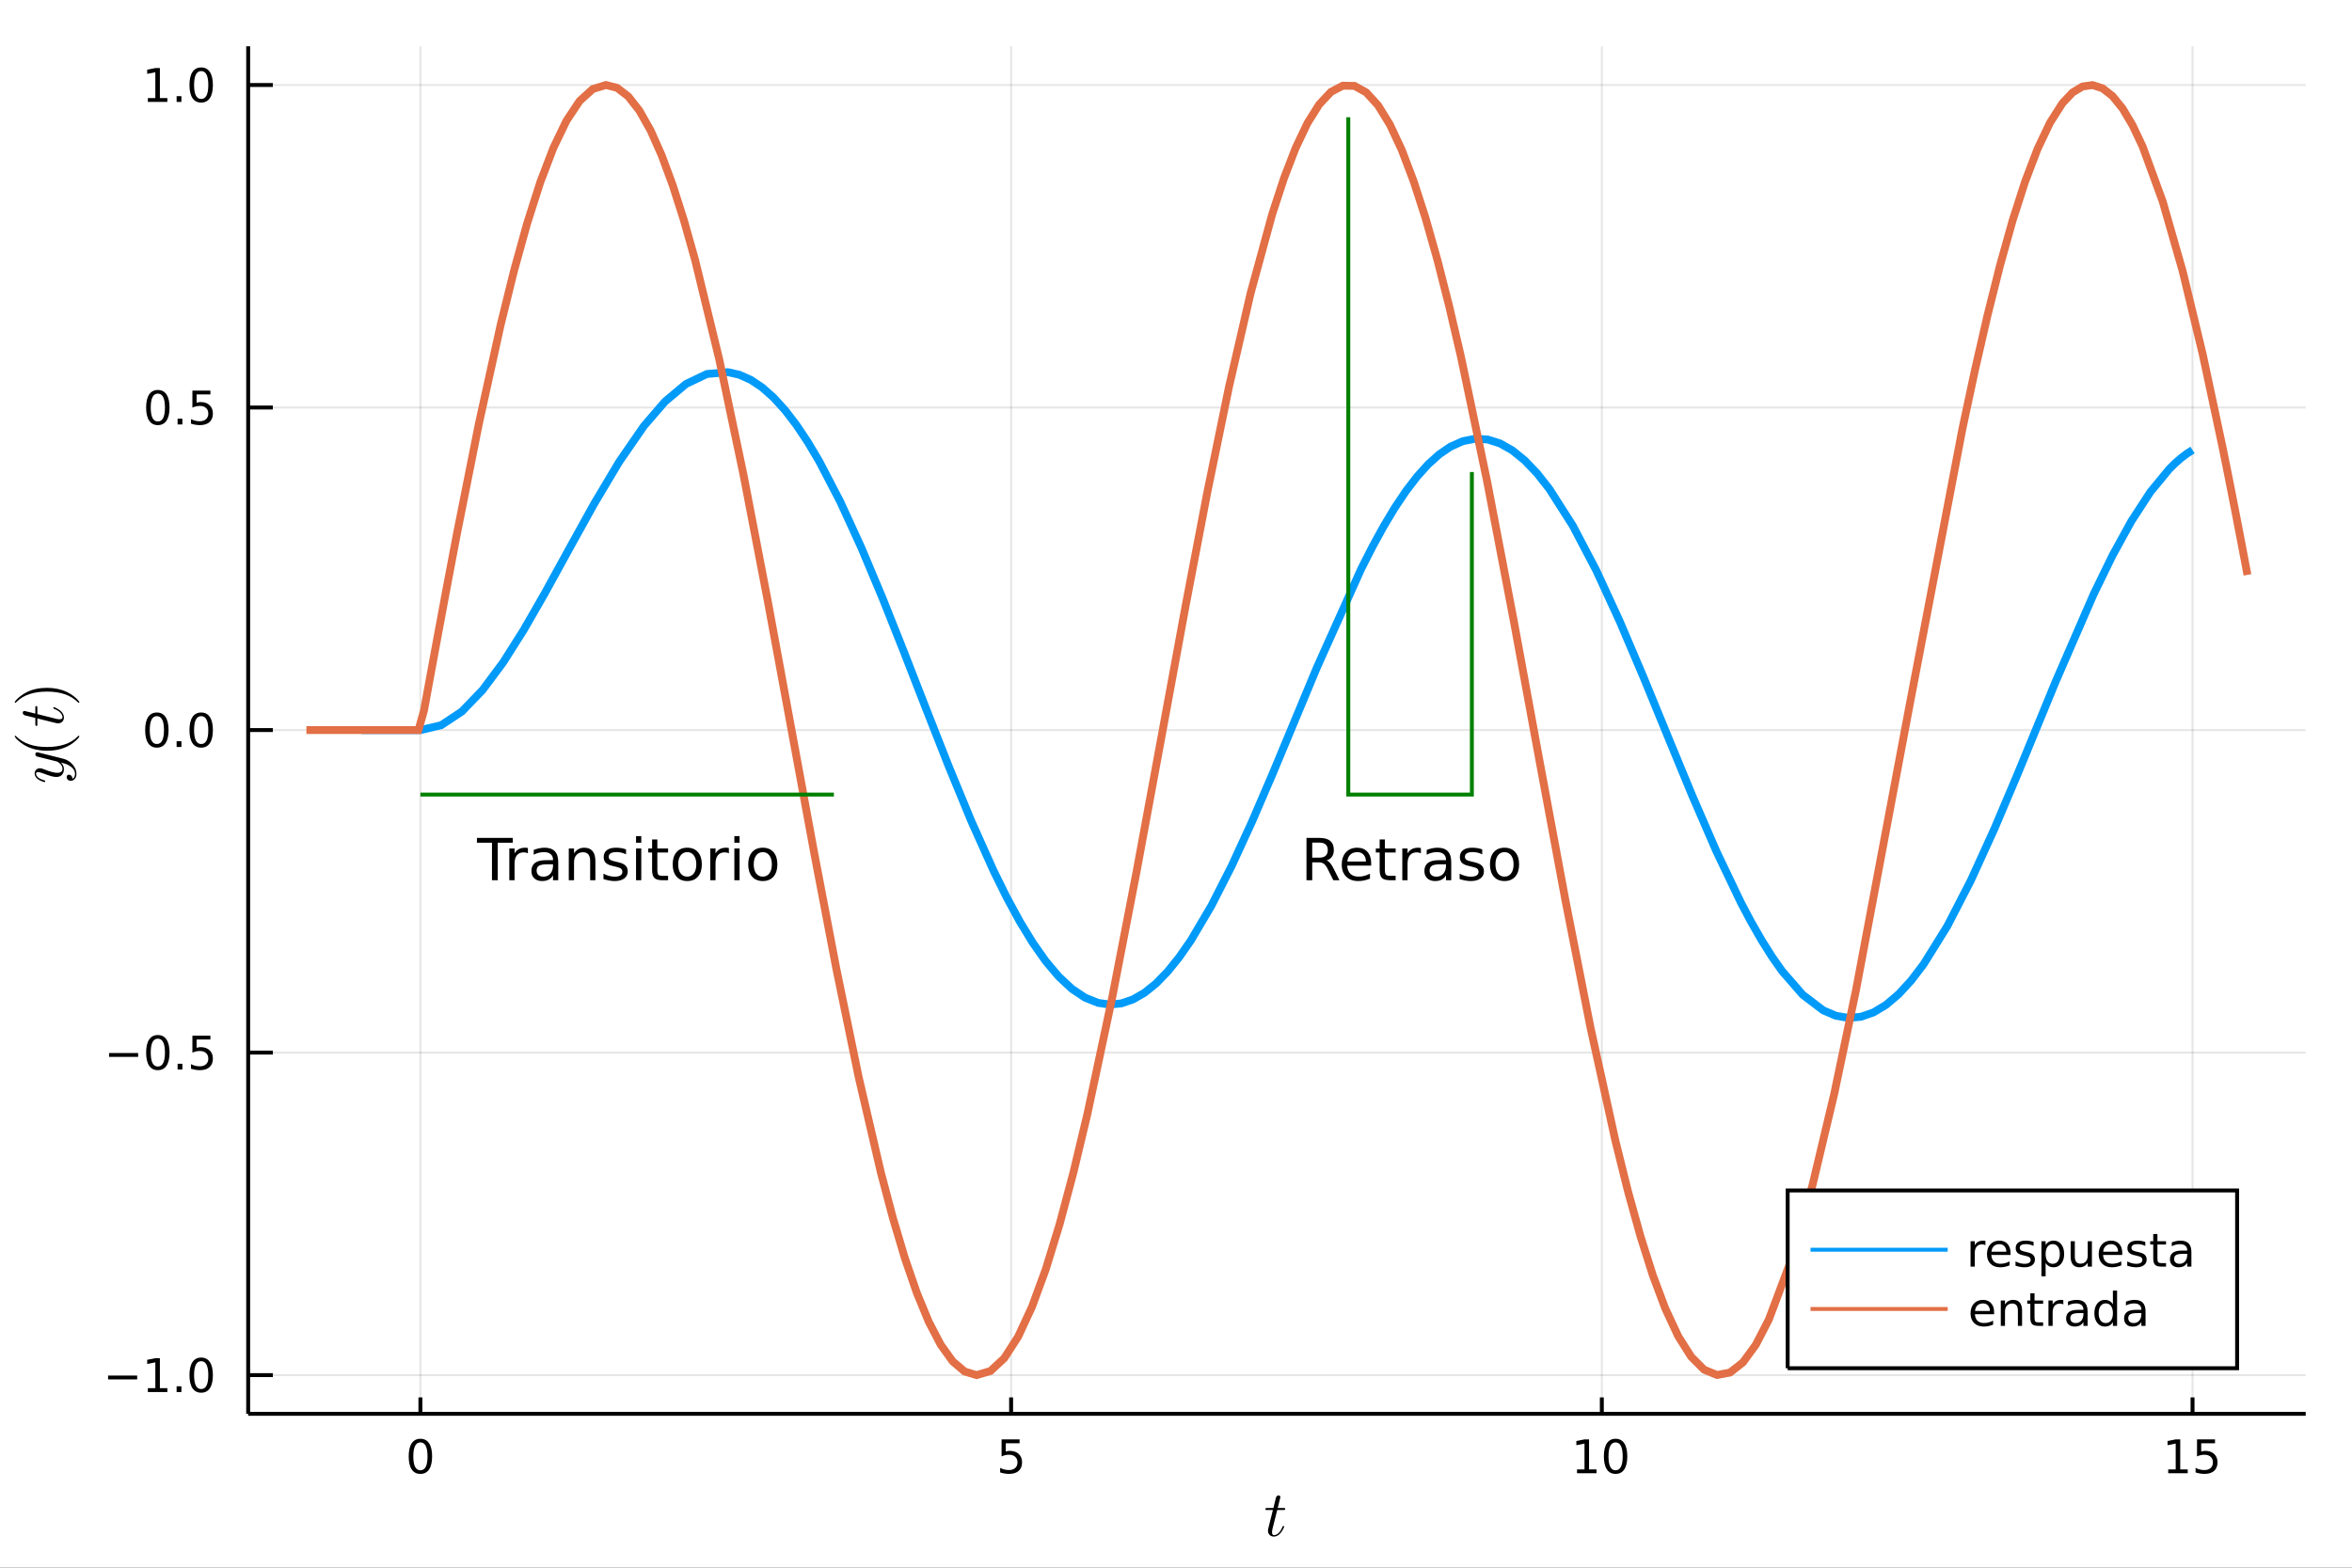 <?xml version="1.0" encoding="utf-8"?>
<svg xmlns="http://www.w3.org/2000/svg" xmlns:xlink="http://www.w3.org/1999/xlink" width="600" height="400" viewBox="0 0 2400 1600">
<rect x="0" y="0" width="2400" height="1600" fill="#333333" stroke="none"/>
<defs>
  <clipPath id="clip450">
    <rect x="0" y="0" width="2400" height="1600"/>
  </clipPath>
</defs>
<path clip-path="url(#clip450)" d="
M0 1600 L2400 1600 L2400 0 L0 0  Z
  " fill="#ffffff" fill-rule="evenodd" fill-opacity="1"/>
<defs>
  <clipPath id="clip451">
    <rect x="480" y="0" width="1681" height="1600"/>
  </clipPath>
</defs>
<path clip-path="url(#clip450)" d="
M253.236 1442.95 L2352.76 1442.95 L2352.76 47.244 L253.236 47.244  Z
  " fill="#ffffff" fill-rule="evenodd" fill-opacity="1"/>
<defs>
  <clipPath id="clip452">
    <rect x="253" y="47" width="2101" height="1397"/>
  </clipPath>
</defs>
<polyline clip-path="url(#clip452)" style="stroke:#000000; stroke-width:2; stroke-opacity:0.1; fill:none" points="
  428.99,1442.95 428.99,47.244 
  "/>
<polyline clip-path="url(#clip452)" style="stroke:#000000; stroke-width:2; stroke-opacity:0.1; fill:none" points="
  1031.75,1442.95 1031.75,47.244 
  "/>
<polyline clip-path="url(#clip452)" style="stroke:#000000; stroke-width:2; stroke-opacity:0.1; fill:none" points="
  1634.52,1442.95 1634.52,47.244 
  "/>
<polyline clip-path="url(#clip452)" style="stroke:#000000; stroke-width:2; stroke-opacity:0.1; fill:none" points="
  2237.28,1442.95 2237.28,47.244 
  "/>
<polyline clip-path="url(#clip450)" style="stroke:#000000; stroke-width:4; stroke-opacity:1; fill:none" points="
  253.236,1442.95 2352.76,1442.95 
  "/>
<polyline clip-path="url(#clip450)" style="stroke:#000000; stroke-width:4; stroke-opacity:1; fill:none" points="
  428.99,1442.95 428.99,1426.2 
  "/>
<polyline clip-path="url(#clip450)" style="stroke:#000000; stroke-width:4; stroke-opacity:1; fill:none" points="
  1031.75,1442.95 1031.75,1426.2 
  "/>
<polyline clip-path="url(#clip450)" style="stroke:#000000; stroke-width:4; stroke-opacity:1; fill:none" points="
  1634.52,1442.95 1634.52,1426.2 
  "/>
<polyline clip-path="url(#clip450)" style="stroke:#000000; stroke-width:4; stroke-opacity:1; fill:none" points="
  2237.28,1442.95 2237.28,1426.2 
  "/>
<path clip-path="url(#clip450)" d="M 0 0 M428.99 1472.14 Q425.379 1472.14 423.55 1475.71 Q421.744 1479.25 421.744 1486.38 Q421.744 1493.48 423.55 1497.05 Q425.379 1500.59 428.99 1500.59 Q432.624 1500.59 434.43 1497.05 Q436.258 1493.48 436.258 1486.38 Q436.258 1479.25 434.43 1475.71 Q432.624 1472.14 428.99 1472.14 M428.99 1468.44 Q434.8 1468.44 437.855 1473.04 Q440.934 1477.63 440.934 1486.38 Q440.934 1495.1 437.855 1499.71 Q434.8 1504.29 428.99 1504.29 Q423.18 1504.29 420.101 1499.71 Q417.045 1495.1 417.045 1486.38 Q417.045 1477.63 420.101 1473.04 Q423.18 1468.44 428.99 1468.44 Z" fill="#000000" fill-rule="evenodd" fill-opacity="1" /><path clip-path="url(#clip450)" d="M 0 0 M1022.03 1469.06 L1040.39 1469.06 L1040.39 1473 L1026.31 1473 L1026.31 1481.47 Q1027.33 1481.12 1028.35 1480.96 Q1029.37 1480.77 1030.39 1480.77 Q1036.17 1480.77 1039.55 1483.95 Q1042.93 1487.12 1042.93 1492.53 Q1042.93 1498.11 1039.46 1501.21 Q1035.99 1504.29 1029.67 1504.29 Q1027.49 1504.29 1025.22 1503.92 Q1022.98 1503.55 1020.57 1502.81 L1020.57 1498.11 Q1022.66 1499.25 1024.88 1499.8 Q1027.1 1500.36 1029.58 1500.36 Q1033.58 1500.36 1035.92 1498.25 Q1038.26 1496.15 1038.26 1492.53 Q1038.26 1488.92 1035.92 1486.82 Q1033.58 1484.71 1029.58 1484.71 Q1027.7 1484.71 1025.83 1485.13 Q1023.97 1485.54 1022.03 1486.42 L1022.03 1469.06 Z" fill="#000000" fill-rule="evenodd" fill-opacity="1" /><path clip-path="url(#clip450)" d="M 0 0 M1609.2 1499.69 L1616.84 1499.69 L1616.84 1473.32 L1608.53 1474.99 L1608.53 1470.73 L1616.8 1469.06 L1621.47 1469.06 L1621.47 1499.69 L1629.11 1499.69 L1629.11 1503.62 L1609.2 1503.62 L1609.2 1499.69 Z" fill="#000000" fill-rule="evenodd" fill-opacity="1" /><path clip-path="url(#clip450)" d="M 0 0 M1648.55 1472.14 Q1644.94 1472.14 1643.12 1475.71 Q1641.31 1479.25 1641.31 1486.38 Q1641.31 1493.48 1643.12 1497.05 Q1644.94 1500.59 1648.55 1500.59 Q1652.19 1500.59 1653.99 1497.05 Q1655.82 1493.48 1655.82 1486.38 Q1655.82 1479.25 1653.99 1475.71 Q1652.19 1472.14 1648.55 1472.14 M1648.55 1468.44 Q1654.37 1468.44 1657.42 1473.04 Q1660.5 1477.63 1660.5 1486.38 Q1660.5 1495.1 1657.42 1499.71 Q1654.37 1504.29 1648.55 1504.29 Q1642.74 1504.29 1639.67 1499.71 Q1636.61 1495.1 1636.61 1486.38 Q1636.61 1477.63 1639.67 1473.04 Q1642.74 1468.44 1648.55 1468.44 Z" fill="#000000" fill-rule="evenodd" fill-opacity="1" /><path clip-path="url(#clip450)" d="M 0 0 M2212.46 1499.69 L2220.1 1499.69 L2220.1 1473.32 L2211.79 1474.99 L2211.79 1470.73 L2220.06 1469.06 L2224.73 1469.06 L2224.73 1499.69 L2232.37 1499.69 L2232.37 1503.62 L2212.46 1503.62 L2212.46 1499.69 Z" fill="#000000" fill-rule="evenodd" fill-opacity="1" /><path clip-path="url(#clip450)" d="M 0 0 M2241.86 1469.06 L2260.22 1469.06 L2260.22 1473 L2246.14 1473 L2246.14 1481.47 Q2247.16 1481.12 2248.18 1480.96 Q2249.2 1480.77 2250.22 1480.77 Q2256.01 1480.77 2259.38 1483.95 Q2262.76 1487.12 2262.76 1492.53 Q2262.76 1498.11 2259.29 1501.21 Q2255.82 1504.29 2249.5 1504.29 Q2247.32 1504.29 2245.06 1503.92 Q2242.81 1503.55 2240.4 1502.81 L2240.4 1498.11 Q2242.49 1499.25 2244.71 1499.8 Q2246.93 1500.36 2249.41 1500.36 Q2253.41 1500.36 2255.75 1498.25 Q2258.09 1496.15 2258.09 1492.53 Q2258.09 1488.92 2255.75 1486.82 Q2253.41 1484.71 2249.41 1484.71 Q2247.53 1484.71 2245.66 1485.13 Q2243.81 1485.54 2241.86 1486.42 L2241.86 1469.06 Z" fill="#000000" fill-rule="evenodd" fill-opacity="1" /><path clip-path="url(#clip450)" d="M 0 0 M1311.47 1539.82 Q1311.47 1540.72 1311.05 1540.95 Q1310.63 1541.14 1309.47 1541.14 L1303.29 1541.14 L1298.39 1560.59 Q1298 1562.3 1298 1563.75 Q1298 1565.36 1298.49 1566.07 Q1299 1566.78 1300.07 1566.78 Q1302.16 1566.78 1304.41 1564.88 Q1306.7 1562.98 1308.63 1558.34 Q1308.89 1557.73 1309.02 1557.6 Q1309.18 1557.44 1309.6 1557.44 Q1310.4 1557.44 1310.4 1558.08 Q1310.4 1558.31 1309.95 1559.34 Q1309.53 1560.37 1308.6 1561.88 Q1307.7 1563.4 1306.51 1564.81 Q1305.35 1566.23 1303.58 1567.26 Q1301.81 1568.26 1299.91 1568.26 Q1297.23 1568.26 1295.53 1566.55 Q1293.85 1564.84 1293.85 1562.17 Q1293.85 1561.3 1294.53 1558.53 Q1295.2 1555.73 1298.87 1541.14 L1293.05 1541.14 Q1292.24 1541.14 1291.92 1541.11 Q1291.63 1541.08 1291.4 1540.92 Q1291.21 1540.72 1291.21 1540.34 Q1291.21 1539.72 1291.47 1539.47 Q1291.72 1539.18 1292.05 1539.14 Q1292.4 1539.08 1293.21 1539.08 L1299.39 1539.08 L1301.97 1528.61 Q1302.22 1527.58 1302.87 1527 Q1303.54 1526.39 1303.93 1526.33 Q1304.32 1526.23 1304.61 1526.23 Q1305.48 1526.23 1305.99 1526.71 Q1306.51 1527.16 1306.51 1528 Q1306.51 1528.45 1303.8 1539.08 L1309.6 1539.08 Q1310.34 1539.08 1310.63 1539.11 Q1310.95 1539.14 1311.21 1539.31 Q1311.47 1539.47 1311.47 1539.82 Z" fill="#000000" fill-rule="evenodd" fill-opacity="1" /><polyline clip-path="url(#clip452)" style="stroke:#000000; stroke-width:2; stroke-opacity:0.1; fill:none" points="
  253.236,1403.46 2352.76,1403.46 
  "/>
<polyline clip-path="url(#clip452)" style="stroke:#000000; stroke-width:2; stroke-opacity:0.1; fill:none" points="
  253.236,1074.28 2352.76,1074.28 
  "/>
<polyline clip-path="url(#clip452)" style="stroke:#000000; stroke-width:2; stroke-opacity:0.1; fill:none" points="
  253.236,745.101 2352.76,745.101 
  "/>
<polyline clip-path="url(#clip452)" style="stroke:#000000; stroke-width:2; stroke-opacity:0.1; fill:none" points="
  253.236,415.923 2352.76,415.923 
  "/>
<polyline clip-path="url(#clip452)" style="stroke:#000000; stroke-width:2; stroke-opacity:0.1; fill:none" points="
  253.236,86.745 2352.76,86.745 
  "/>
<polyline clip-path="url(#clip450)" style="stroke:#000000; stroke-width:4; stroke-opacity:1; fill:none" points="
  253.236,1442.95 253.236,47.244 
  "/>
<polyline clip-path="url(#clip450)" style="stroke:#000000; stroke-width:4; stroke-opacity:1; fill:none" points="
  253.236,1403.46 278.43,1403.46 
  "/>
<polyline clip-path="url(#clip450)" style="stroke:#000000; stroke-width:4; stroke-opacity:1; fill:none" points="
  253.236,1074.28 278.43,1074.28 
  "/>
<polyline clip-path="url(#clip450)" style="stroke:#000000; stroke-width:4; stroke-opacity:1; fill:none" points="
  253.236,745.101 278.43,745.101 
  "/>
<polyline clip-path="url(#clip450)" style="stroke:#000000; stroke-width:4; stroke-opacity:1; fill:none" points="
  253.236,415.923 278.43,415.923 
  "/>
<polyline clip-path="url(#clip450)" style="stroke:#000000; stroke-width:4; stroke-opacity:1; fill:none" points="
  253.236,86.745 278.43,86.745 
  "/>
<path clip-path="url(#clip450)" d="M 0 0 M110.292 1403.91 L139.968 1403.91 L139.968 1407.84 L110.292 1407.84 L110.292 1403.91 Z" fill="#000000" fill-rule="evenodd" fill-opacity="1" /><path clip-path="url(#clip450)" d="M 0 0 M150.871 1416.8 L158.51 1416.8 L158.51 1390.44 L150.199 1392.1 L150.199 1387.84 L158.463 1386.18 L163.139 1386.18 L163.139 1416.8 L170.778 1416.8 L170.778 1420.74 L150.871 1420.74 L150.871 1416.8 Z" fill="#000000" fill-rule="evenodd" fill-opacity="1" /><path clip-path="url(#clip450)" d="M 0 0 M180.222 1414.86 L185.107 1414.86 L185.107 1420.74 L180.222 1420.74 L180.222 1414.86 Z" fill="#000000" fill-rule="evenodd" fill-opacity="1" /><path clip-path="url(#clip450)" d="M 0 0 M205.292 1389.25 Q201.681 1389.25 199.852 1392.82 Q198.046 1396.36 198.046 1403.49 Q198.046 1410.6 199.852 1414.16 Q201.681 1417.7 205.292 1417.7 Q208.926 1417.7 210.732 1414.16 Q212.56 1410.6 212.56 1403.49 Q212.56 1396.36 210.732 1392.82 Q208.926 1389.25 205.292 1389.25 M205.292 1385.55 Q211.102 1385.55 214.157 1390.16 Q217.236 1394.74 217.236 1403.49 Q217.236 1412.22 214.157 1416.82 Q211.102 1421.41 205.292 1421.41 Q199.482 1421.41 196.403 1416.82 Q193.347 1412.22 193.347 1403.49 Q193.347 1394.74 196.403 1390.16 Q199.482 1385.55 205.292 1385.55 Z" fill="#000000" fill-rule="evenodd" fill-opacity="1" /><path clip-path="url(#clip450)" d="M 0 0 M111.288 1074.73 L140.963 1074.73 L140.963 1078.66 L111.288 1078.66 L111.288 1074.73 Z" fill="#000000" fill-rule="evenodd" fill-opacity="1" /><path clip-path="url(#clip450)" d="M 0 0 M161.056 1060.08 Q157.445 1060.08 155.616 1063.64 Q153.811 1067.18 153.811 1074.31 Q153.811 1081.42 155.616 1084.98 Q157.445 1088.53 161.056 1088.53 Q164.69 1088.53 166.496 1084.98 Q168.324 1081.42 168.324 1074.31 Q168.324 1067.18 166.496 1063.64 Q164.69 1060.08 161.056 1060.08 M161.056 1056.37 Q166.866 1056.37 169.922 1060.98 Q173 1065.56 173 1074.31 Q173 1083.04 169.922 1087.65 Q166.866 1092.23 161.056 1092.23 Q155.246 1092.23 152.167 1087.65 Q149.111 1083.04 149.111 1074.31 Q149.111 1065.56 152.167 1060.98 Q155.246 1056.37 161.056 1056.37 Z" fill="#000000" fill-rule="evenodd" fill-opacity="1" /><path clip-path="url(#clip450)" d="M 0 0 M181.218 1085.68 L186.102 1085.68 L186.102 1091.56 L181.218 1091.56 L181.218 1085.68 Z" fill="#000000" fill-rule="evenodd" fill-opacity="1" /><path clip-path="url(#clip450)" d="M 0 0 M196.333 1057 L214.69 1057 L214.69 1060.93 L200.616 1060.93 L200.616 1069.41 Q201.634 1069.06 202.653 1068.9 Q203.671 1068.71 204.69 1068.71 Q210.477 1068.71 213.857 1071.88 Q217.236 1075.05 217.236 1080.47 Q217.236 1086.05 213.764 1089.15 Q210.292 1092.23 203.972 1092.23 Q201.796 1092.23 199.528 1091.86 Q197.283 1091.49 194.875 1090.75 L194.875 1086.05 Q196.958 1087.18 199.181 1087.74 Q201.403 1088.29 203.88 1088.29 Q207.884 1088.29 210.222 1086.19 Q212.56 1084.08 212.56 1080.47 Q212.56 1076.86 210.222 1074.75 Q207.884 1072.65 203.88 1072.65 Q202.005 1072.65 200.13 1073.06 Q198.278 1073.48 196.333 1074.36 L196.333 1057 Z" fill="#000000" fill-rule="evenodd" fill-opacity="1" /><path clip-path="url(#clip450)" d="M 0 0 M160.06 730.899 Q156.449 730.899 154.621 734.464 Q152.815 738.006 152.815 745.135 Q152.815 752.242 154.621 755.807 Q156.449 759.348 160.06 759.348 Q163.695 759.348 165.5 755.807 Q167.329 752.242 167.329 745.135 Q167.329 738.006 165.5 734.464 Q163.695 730.899 160.06 730.899 M160.06 727.196 Q165.871 727.196 168.926 731.802 Q172.005 736.385 172.005 745.135 Q172.005 753.862 168.926 758.469 Q165.871 763.052 160.06 763.052 Q154.25 763.052 151.172 758.469 Q148.116 753.862 148.116 745.135 Q148.116 736.385 151.172 731.802 Q154.25 727.196 160.06 727.196 Z" fill="#000000" fill-rule="evenodd" fill-opacity="1" /><path clip-path="url(#clip450)" d="M 0 0 M180.222 756.501 L185.107 756.501 L185.107 762.381 L180.222 762.381 L180.222 756.501 Z" fill="#000000" fill-rule="evenodd" fill-opacity="1" /><path clip-path="url(#clip450)" d="M 0 0 M205.292 730.899 Q201.681 730.899 199.852 734.464 Q198.046 738.006 198.046 745.135 Q198.046 752.242 199.852 755.807 Q201.681 759.348 205.292 759.348 Q208.926 759.348 210.732 755.807 Q212.56 752.242 212.56 745.135 Q212.56 738.006 210.732 734.464 Q208.926 730.899 205.292 730.899 M205.292 727.196 Q211.102 727.196 214.157 731.802 Q217.236 736.385 217.236 745.135 Q217.236 753.862 214.157 758.469 Q211.102 763.052 205.292 763.052 Q199.482 763.052 196.403 758.469 Q193.347 753.862 193.347 745.135 Q193.347 736.385 196.403 731.802 Q199.482 727.196 205.292 727.196 Z" fill="#000000" fill-rule="evenodd" fill-opacity="1" /><path clip-path="url(#clip450)" d="M 0 0 M161.056 401.722 Q157.445 401.722 155.616 405.286 Q153.811 408.828 153.811 415.958 Q153.811 423.064 155.616 426.629 Q157.445 430.171 161.056 430.171 Q164.69 430.171 166.496 426.629 Q168.324 423.064 168.324 415.958 Q168.324 408.828 166.496 405.286 Q164.69 401.722 161.056 401.722 M161.056 398.018 Q166.866 398.018 169.922 402.624 Q173 407.208 173 415.958 Q173 424.684 169.922 429.291 Q166.866 433.874 161.056 433.874 Q155.246 433.874 152.167 429.291 Q149.111 424.684 149.111 415.958 Q149.111 407.208 152.167 402.624 Q155.246 398.018 161.056 398.018 Z" fill="#000000" fill-rule="evenodd" fill-opacity="1" /><path clip-path="url(#clip450)" d="M 0 0 M181.218 427.323 L186.102 427.323 L186.102 433.203 L181.218 433.203 L181.218 427.323 Z" fill="#000000" fill-rule="evenodd" fill-opacity="1" /><path clip-path="url(#clip450)" d="M 0 0 M196.333 398.643 L214.69 398.643 L214.69 402.578 L200.616 402.578 L200.616 411.05 Q201.634 410.703 202.653 410.541 Q203.671 410.356 204.69 410.356 Q210.477 410.356 213.857 413.527 Q217.236 416.698 217.236 422.115 Q217.236 427.694 213.764 430.796 Q210.292 433.874 203.972 433.874 Q201.796 433.874 199.528 433.504 Q197.283 433.133 194.875 432.393 L194.875 427.694 Q196.958 428.828 199.181 429.384 Q201.403 429.939 203.88 429.939 Q207.884 429.939 210.222 427.833 Q212.56 425.726 212.56 422.115 Q212.56 418.504 210.222 416.397 Q207.884 414.291 203.88 414.291 Q202.005 414.291 200.13 414.708 Q198.278 415.124 196.333 416.004 L196.333 398.643 Z" fill="#000000" fill-rule="evenodd" fill-opacity="1" /><path clip-path="url(#clip450)" d="M 0 0 M150.871 100.09 L158.51 100.09 L158.51 73.724 L150.199 75.391 L150.199 71.132 L158.463 69.465 L163.139 69.465 L163.139 100.09 L170.778 100.09 L170.778 104.025 L150.871 104.025 L150.871 100.09 Z" fill="#000000" fill-rule="evenodd" fill-opacity="1" /><path clip-path="url(#clip450)" d="M 0 0 M180.222 98.146 L185.107 98.146 L185.107 104.025 L180.222 104.025 L180.222 98.146 Z" fill="#000000" fill-rule="evenodd" fill-opacity="1" /><path clip-path="url(#clip450)" d="M 0 0 M205.292 72.544 Q201.681 72.544 199.852 76.109 Q198.046 79.65 198.046 86.78 Q198.046 93.886 199.852 97.451 Q201.681 100.993 205.292 100.993 Q208.926 100.993 210.732 97.451 Q212.56 93.886 212.56 86.78 Q212.56 79.65 210.732 76.109 Q208.926 72.544 205.292 72.544 M205.292 68.84 Q211.102 68.84 214.157 73.447 Q217.236 78.03 217.236 86.78 Q217.236 95.507 214.157 100.113 Q211.102 104.696 205.292 104.696 Q199.482 104.696 196.403 100.113 Q193.347 95.507 193.347 86.78 Q193.347 78.03 196.403 73.447 Q199.482 68.84 205.292 68.84 Z" fill="#000000" fill-rule="evenodd" fill-opacity="1" /><path clip-path="url(#clip450)" d="M 0 0 M37.863 767.773 Q38.314 767.773 39.376 768.063 L64.561 774.376 Q70.165 775.76 74.094 780.269 Q78.023 784.746 78.023 789.834 Q78.023 792.894 76.381 794.859 Q74.771 796.823 72.291 796.823 Q70.101 796.823 69.038 795.664 Q68.007 794.504 68.007 793.119 Q68.007 792.669 68.136 792.185 Q68.265 791.702 68.812 791.187 Q69.36 790.672 70.294 790.672 Q71.808 790.672 72.999 791.992 Q73.547 792.636 73.676 793.248 Q73.804 793.828 73.804 794.826 Q74.706 794.44 75.318 793.731 Q75.93 793.023 76.156 792.218 Q76.413 791.413 76.478 790.897 Q76.574 790.35 76.574 789.834 Q76.574 785.712 72.42 782.556 Q71.163 781.622 69.907 780.946 Q68.684 780.237 67.17 779.722 Q65.689 779.207 64.883 778.981 Q64.078 778.723 62.242 778.273 Q65.238 781.268 65.238 784.939 Q65.238 786.485 64.819 787.87 Q64.4 789.223 63.531 790.414 Q62.629 791.606 61.051 792.314 Q59.473 792.991 57.379 792.991 Q55.157 792.991 52.13 792.121 Q49.102 791.251 43.531 789.158 Q40.407 788.031 38.893 788.031 Q38.153 788.031 37.702 788.192 Q37.219 788.353 37.057 788.675 Q36.864 788.997 36.832 789.19 Q36.8 789.351 36.8 789.673 Q36.8 791.574 38.732 793.345 Q40.665 795.116 44.98 796.34 Q45.785 796.598 45.979 796.759 Q46.172 796.92 46.172 797.403 Q46.14 798.208 45.495 798.208 Q45.238 798.208 44.239 797.918 Q43.209 797.628 41.695 796.952 Q40.149 796.243 38.764 795.277 Q37.347 794.311 36.349 792.797 Q35.351 791.251 35.351 789.48 Q35.351 787.065 36.929 785.583 Q38.475 784.07 40.761 784.07 Q41.695 784.07 42.532 784.327 Q43.338 784.553 45.495 785.39 Q54.191 788.772 58.442 788.772 Q59.473 788.772 60.342 788.611 Q61.18 788.417 62.017 787.999 Q62.822 787.58 63.305 786.743 Q63.756 785.873 63.756 784.681 Q63.756 783.168 63.048 781.751 Q62.307 780.302 61.309 779.4 Q60.31 778.466 59.473 777.918 Q58.603 777.339 58.152 777.21 L46.301 774.247 L41.019 772.926 Q38.153 772.314 37.444 772.025 Q36.768 771.638 36.413 770.962 Q36.059 770.285 36.059 769.706 Q36.059 768.901 36.542 768.353 Q37.025 767.773 37.863 767.773 Z" fill="#000000" fill-rule="evenodd" fill-opacity="1" /><path clip-path="url(#clip450)" d="M 0 0 M48.008 766.214 Q36.864 766.214 27.879 762.059 Q24.111 760.288 20.955 757.808 Q17.798 755.328 16.414 753.686 Q15.029 752.043 15.029 751.592 Q15.029 750.948 15.673 750.916 Q15.995 750.916 16.8 751.786 Q27.621 762.413 48.008 762.381 Q68.458 762.381 78.861 752.043 Q79.988 750.916 80.342 750.916 Q80.986 750.916 80.986 751.592 Q80.986 752.043 79.666 753.621 Q78.345 755.199 75.318 757.647 Q72.291 760.095 68.587 761.866 Q59.602 766.214 48.008 766.214 Z" fill="#000000" fill-rule="evenodd" fill-opacity="1" /><path clip-path="url(#clip450)" d="M 0 0 M36.8 720.629 Q37.702 720.629 37.927 721.048 Q38.12 721.466 38.12 722.626 L38.12 728.809 L57.573 733.704 Q59.28 734.091 60.729 734.091 Q62.339 734.091 63.048 733.608 Q63.756 733.093 63.756 732.03 Q63.756 729.936 61.856 727.682 Q59.956 725.395 55.318 723.463 Q54.706 723.205 54.578 723.077 Q54.416 722.915 54.416 722.497 Q54.416 721.692 55.061 721.692 Q55.286 721.692 56.317 722.143 Q57.347 722.561 58.861 723.495 Q60.375 724.397 61.792 725.589 Q63.209 726.748 64.239 728.519 Q65.238 730.291 65.238 732.191 Q65.238 734.864 63.531 736.571 Q61.824 738.245 59.151 738.245 Q58.281 738.245 55.511 737.569 Q52.71 736.893 38.12 733.221 L38.12 739.051 Q38.12 739.856 38.088 740.178 Q38.056 740.468 37.895 740.693 Q37.702 740.886 37.315 740.886 Q36.703 740.886 36.446 740.629 Q36.156 740.371 36.124 740.049 Q36.059 739.695 36.059 738.89 L36.059 732.706 L25.592 730.13 Q24.562 729.872 23.982 729.228 Q23.37 728.552 23.306 728.165 Q23.209 727.779 23.209 727.489 Q23.209 726.619 23.692 726.104 Q24.143 725.589 24.98 725.589 Q25.431 725.589 36.059 728.294 L36.059 722.497 Q36.059 721.756 36.091 721.466 Q36.124 721.144 36.285 720.887 Q36.446 720.629 36.8 720.629 Z" fill="#000000" fill-rule="evenodd" fill-opacity="1" /><path clip-path="url(#clip450)" d="M 0 0 M80.342 717.313 Q80.02 717.313 79.215 716.476 Q68.394 705.848 48.008 705.848 Q27.557 705.848 17.219 716.057 Q16.027 717.313 15.673 717.313 Q15.029 717.313 15.029 716.669 Q15.029 716.218 16.349 714.64 Q17.67 713.03 20.697 710.615 Q23.724 708.167 27.428 706.363 Q36.413 702.016 48.008 702.016 Q59.151 702.016 68.136 706.17 Q71.904 707.941 75.061 710.421 Q78.217 712.901 79.602 714.544 Q80.986 716.186 80.986 716.669 Q80.986 717.313 80.342 717.313 Z" fill="#000000" fill-rule="evenodd" fill-opacity="1" /><polyline clip-path="url(#clip452)" style="stroke:#009af9; stroke-width:8; stroke-opacity:1; fill:none" points="
  368.713,745.101 373.275,745.101 377.837,745.101 382.399,745.101 386.962,745.101 408.053,745.101 429.144,745.1 450.235,740.149 471.326,726.14 492.418,704.273 
  513.509,675.922 534.6,642.6 555.691,605.919 581.041,559.734 606.391,513.99 631.741,471.473 657.091,434.751 678.524,409.893 699.957,391.914 721.39,381.695 
  742.823,379.844 754.464,382.472 766.105,387.683 777.746,395.467 789.387,405.786 801.028,418.579 812.67,433.758 824.311,451.214 835.952,470.813 857.416,512.034 
  878.88,558.863 900.344,609.968 921.809,663.872 944.82,722.974 967.832,781.47 990.844,837.365 1013.86,888.744 1027.19,915.742 1040.52,940.318 1053.85,962.192 
  1067.18,981.112 1080.51,996.865 1093.84,1009.27 1107.17,1018.2 1120.5,1023.54 1132.35,1025.25 1144.2,1024.08 1156.04,1020.06 1167.89,1013.23 1179.74,1003.66 
  1191.58,991.453 1203.43,976.736 1215.28,959.657 1236.05,924.525 1256.83,883.734 1277.61,838.519 1298.39,790.248 1343.69,681.479 1389,580.553 1400.39,558.145 
  1411.78,537.354 1423.18,518.368 1434.57,501.357 1445.96,486.477 1457.36,473.862 1468.75,463.627 1480.14,455.864 1492.74,450.246 1505.34,447.8 1517.94,448.557 
  1530.53,452.509 1543.13,459.616 1555.73,469.802 1568.32,482.958 1580.92,498.942 1604.89,536.525 1628.87,582.229 1652.84,634.262 1676.81,690.583 1701.73,751.312 
  1726.66,811.704 1751.58,869.195 1776.51,921.342 1787,941.148 1797.49,959.461 1807.98,976.142 1818.47,991.068 1839.45,1015.21 1860.44,1031.17 1873.24,1036.66 
  1886.05,1038.86 1898.86,1037.74 1911.67,1033.31 1924.48,1025.62 1937.28,1014.76 1950.09,1000.85 1962.9,984.056 1986.98,945.335 2011.06,898.63 2035.14,845.802 
  2059.22,788.953 2097.8,695.185 2136.38,606.452 2155.66,566.837 2174.95,531.769 2194.24,502.145 2213.53,478.722 2219.47,472.858 2225.4,467.654 2231.34,463.122 
  2237.28,459.273 
  "/>
<polyline clip-path="url(#clip452)" style="stroke:#e26f46; stroke-width:8; stroke-opacity:1; fill:none" points="
  312.656,745.101 317.492,745.101 322.328,745.101 327.164,745.101 331.999,745.101 354.356,745.101 376.713,745.101 387.891,745.101 399.07,745.101 410.248,745.101 
  421.426,745.101 427.015,745.101 432.605,725.363 438.194,694.885 443.783,664.516 454.961,604.361 466.14,545.416 488.496,433.164 510.853,331.609 524.288,277.197 
  537.724,228.59 551.159,186.392 564.595,151.127 578.03,123.232 591.466,103.053 604.901,90.84 618.336,86.745 629.696,89.657 641.055,98.385 652.415,112.85 
  663.774,132.925 675.134,158.431 686.493,189.143 697.853,224.787 709.212,265.048 733.892,366.661 758.571,484.08 783.25,612.399 807.929,746.26 830.681,869.755 
  853.433,988.823 876.185,1099.24 898.937,1197.07 911.134,1243.11 923.33,1284.05 935.526,1319.48 947.722,1349.04 959.919,1372.42 972.115,1389.39 984.311,1399.77 
  996.508,1403.45 1010.64,1399.3 1024.77,1386.17 1038.9,1364.24 1053.03,1333.82 1067.16,1295.31 1081.29,1249.26 1095.42,1196.28 1109.55,1137.12 1134.67,1019.25 
  1159.78,889.517 1184.9,753.543 1210.01,617.204 1232.04,502.004 1254.06,394.895 1276.08,299.442 1298.11,218.821 1310.11,182.101 1322.12,150.96 1334.13,125.706 
  1346.13,106.592 1358.14,93.804 1370.14,87.472 1382.15,87.656 1394.16,94.356 1406.23,107.602 1418.31,127.241 1430.39,153.076 1442.46,184.847 1454.54,222.237 
  1466.62,264.871 1478.7,312.32 1490.77,364.109 1517.48,491.392 1544.19,631.074 1570.89,776.33 1597.6,920.059 1623.01,1048.98 1648.42,1164.44 1661.12,1215.51 
  1673.83,1261.35 1686.53,1301.46 1699.24,1335.4 1712.45,1363.74 1725.66,1384.66 1738.87,1397.9 1752.08,1403.32 1765.29,1400.84 1778.5,1390.49 1791.71,1372.4 
  1804.92,1346.79 1827.16,1287.56 1849.4,1209.92 1871.64,1116.5 1893.88,1010.48 1948.19,721.68 2002.49,437.553 2015.26,377.765 2028.02,322.091 2040.78,271.152 
  2053.54,225.52 2066.31,185.707 2079.07,152.156 2091.83,125.245 2104.59,105.275 2114.82,94.437 2125.04,88.276 2135.26,86.836 2145.49,90.126 2155.71,98.125 
  2165.93,110.773 2176.15,127.98 2186.38,149.622 2206.82,205.559 2227.27,276.98 2247.72,361.835 2268.16,457.687 2274.46,488.985 2280.75,520.98 2287.04,553.586 
  2293.34,586.714 
  "/>
<polyline clip-path="url(#clip452)" style="stroke:#008000; stroke-width:4; stroke-opacity:1; fill:none" points="
  1375.81,119.663 1375.81,810.936 1501.91,810.936 1501.91,481.758 
  "/>
<polyline clip-path="url(#clip452)" style="stroke:#008000; stroke-width:4; stroke-opacity:1; fill:none" points="
  428.99,810.936 850.924,810.936 
  "/>
<path clip-path="url(#clip450)" d="
M1824.15 1396.43 L2282.77 1396.43 L2282.77 1214.99 L1824.15 1214.99  Z
  " fill="#ffffff" fill-rule="evenodd" fill-opacity="1"/>
<polyline clip-path="url(#clip450)" style="stroke:#000000; stroke-width:4; stroke-opacity:1; fill:none" points="
  1824.15,1396.43 2282.77,1396.43 2282.77,1214.99 1824.15,1214.99 1824.15,1396.43 
  "/>
<polyline clip-path="url(#clip450)" style="stroke:#009af9; stroke-width:4; stroke-opacity:1; fill:none" points="
  1847.47,1275.47 1987.44,1275.47 
  "/>
<path clip-path="url(#clip450)" d="M 0 0 M2025.96 1270.8 Q2025.24 1270.39 2024.38 1270.2 Q2023.55 1269.99 2022.53 1269.99 Q2018.92 1269.99 2016.97 1272.35 Q2015.05 1274.69 2015.05 1279.09 L2015.05 1292.75 L2010.77 1292.75 L2010.77 1266.82 L2015.05 1266.82 L2015.05 1270.85 Q2016.39 1268.49 2018.55 1267.35 Q2020.7 1266.2 2023.78 1266.2 Q2024.22 1266.2 2024.75 1266.26 Q2025.28 1266.31 2025.93 1266.43 L2025.96 1270.8 Z" fill="#000000" fill-rule="evenodd" fill-opacity="1" /><path clip-path="url(#clip450)" d="M 0 0 M2051.56 1278.72 L2051.56 1280.8 L2031.97 1280.8 Q2032.25 1285.2 2034.61 1287.51 Q2037 1289.81 2041.23 1289.81 Q2043.69 1289.81 2045.98 1289.2 Q2048.29 1288.6 2050.56 1287.4 L2050.56 1291.43 Q2048.27 1292.4 2045.86 1292.91 Q2043.45 1293.42 2040.98 1293.42 Q2034.77 1293.42 2031.14 1289.81 Q2027.53 1286.2 2027.53 1280.04 Q2027.53 1273.67 2030.95 1269.95 Q2034.4 1266.2 2040.24 1266.2 Q2045.47 1266.2 2048.5 1269.58 Q2051.56 1272.93 2051.56 1278.72 M2047.3 1277.47 Q2047.25 1273.97 2045.33 1271.89 Q2043.43 1269.81 2040.28 1269.81 Q2036.72 1269.81 2034.57 1271.82 Q2032.44 1273.83 2032.11 1277.49 L2047.3 1277.47 Z" fill="#000000" fill-rule="evenodd" fill-opacity="1" /><path clip-path="url(#clip450)" d="M 0 0 M2075.08 1267.58 L2075.08 1271.61 Q2073.27 1270.69 2071.33 1270.22 Q2069.38 1269.76 2067.3 1269.76 Q2064.13 1269.76 2062.53 1270.73 Q2060.95 1271.7 2060.95 1273.65 Q2060.95 1275.13 2062.09 1275.99 Q2063.22 1276.82 2066.65 1277.58 L2068.11 1277.91 Q2072.64 1278.88 2074.54 1280.66 Q2076.46 1282.42 2076.46 1285.59 Q2076.46 1289.2 2073.59 1291.31 Q2070.75 1293.42 2065.75 1293.42 Q2063.66 1293.42 2061.39 1293 Q2059.15 1292.61 2056.65 1291.8 L2056.65 1287.4 Q2059.01 1288.63 2061.3 1289.25 Q2063.59 1289.85 2065.84 1289.85 Q2068.85 1289.85 2070.47 1288.83 Q2072.09 1287.79 2072.09 1285.92 Q2072.09 1284.18 2070.91 1283.26 Q2069.75 1282.33 2065.79 1281.47 L2064.31 1281.13 Q2060.35 1280.29 2058.59 1278.58 Q2056.83 1276.84 2056.83 1273.83 Q2056.83 1270.18 2059.43 1268.19 Q2062.02 1266.2 2066.79 1266.2 Q2069.15 1266.2 2071.23 1266.54 Q2073.32 1266.89 2075.08 1267.58 Z" fill="#000000" fill-rule="evenodd" fill-opacity="1" /><path clip-path="url(#clip450)" d="M 0 0 M2087.37 1288.86 L2087.37 1302.61 L2083.08 1302.61 L2083.08 1266.82 L2087.37 1266.82 L2087.37 1270.76 Q2088.71 1268.44 2090.75 1267.33 Q2092.81 1266.2 2095.65 1266.2 Q2100.38 1266.2 2103.32 1269.95 Q2106.28 1273.7 2106.28 1279.81 Q2106.28 1285.92 2103.32 1289.67 Q2100.38 1293.42 2095.65 1293.42 Q2092.81 1293.42 2090.75 1292.31 Q2088.71 1291.17 2087.37 1288.86 M2101.86 1279.81 Q2101.86 1275.11 2099.91 1272.45 Q2097.99 1269.76 2094.61 1269.76 Q2091.23 1269.76 2089.29 1272.45 Q2087.37 1275.11 2087.37 1279.81 Q2087.37 1284.51 2089.29 1287.19 Q2091.23 1289.85 2094.61 1289.85 Q2097.99 1289.85 2099.91 1287.19 Q2101.86 1284.51 2101.86 1279.81 Z" fill="#000000" fill-rule="evenodd" fill-opacity="1" /><path clip-path="url(#clip450)" d="M 0 0 M2112.9 1282.51 L2112.9 1266.82 L2117.16 1266.82 L2117.16 1282.35 Q2117.16 1286.03 2118.59 1287.89 Q2120.03 1289.71 2122.9 1289.71 Q2126.35 1289.71 2128.34 1287.51 Q2130.35 1285.32 2130.35 1281.52 L2130.35 1266.82 L2134.61 1266.82 L2134.61 1292.75 L2130.35 1292.75 L2130.35 1288.76 Q2128.8 1291.13 2126.74 1292.28 Q2124.7 1293.42 2122 1293.42 Q2117.53 1293.42 2115.21 1290.64 Q2112.9 1287.86 2112.9 1282.51 M2123.62 1266.2 L2123.62 1266.2 Z" fill="#000000" fill-rule="evenodd" fill-opacity="1" /><path clip-path="url(#clip450)" d="M 0 0 M2165.56 1278.72 L2165.56 1280.8 L2145.98 1280.8 Q2146.26 1285.2 2148.62 1287.51 Q2151 1289.81 2155.24 1289.81 Q2157.69 1289.81 2159.98 1289.2 Q2162.3 1288.6 2164.57 1287.4 L2164.57 1291.43 Q2162.27 1292.4 2159.87 1292.91 Q2157.46 1293.42 2154.98 1293.42 Q2148.78 1293.42 2145.14 1289.81 Q2141.53 1286.2 2141.53 1280.04 Q2141.53 1273.67 2144.96 1269.95 Q2148.41 1266.2 2154.24 1266.2 Q2159.47 1266.2 2162.51 1269.58 Q2165.56 1272.93 2165.56 1278.72 M2161.3 1277.47 Q2161.26 1273.97 2159.33 1271.89 Q2157.44 1269.81 2154.29 1269.81 Q2150.72 1269.81 2148.57 1271.82 Q2146.44 1273.83 2146.12 1277.49 L2161.3 1277.47 Z" fill="#000000" fill-rule="evenodd" fill-opacity="1" /><path clip-path="url(#clip450)" d="M 0 0 M2189.08 1267.58 L2189.08 1271.61 Q2187.27 1270.69 2185.33 1270.22 Q2183.38 1269.76 2181.3 1269.76 Q2178.13 1269.76 2176.53 1270.73 Q2174.96 1271.7 2174.96 1273.65 Q2174.96 1275.13 2176.09 1275.99 Q2177.23 1276.82 2180.65 1277.58 L2182.11 1277.91 Q2186.65 1278.88 2188.55 1280.66 Q2190.47 1282.42 2190.47 1285.59 Q2190.47 1289.2 2187.6 1291.31 Q2184.75 1293.42 2179.75 1293.42 Q2177.67 1293.42 2175.4 1293 Q2173.15 1292.61 2170.65 1291.8 L2170.65 1287.4 Q2173.01 1288.63 2175.31 1289.25 Q2177.6 1289.85 2179.84 1289.85 Q2182.85 1289.85 2184.47 1288.83 Q2186.09 1287.79 2186.09 1285.92 Q2186.09 1284.18 2184.91 1283.26 Q2183.76 1282.33 2179.8 1281.47 L2178.32 1281.13 Q2174.36 1280.29 2172.6 1278.58 Q2170.84 1276.84 2170.84 1273.83 Q2170.84 1270.18 2173.43 1268.19 Q2176.02 1266.2 2180.79 1266.2 Q2183.15 1266.2 2185.24 1266.54 Q2187.32 1266.89 2189.08 1267.58 Z" fill="#000000" fill-rule="evenodd" fill-opacity="1" /><path clip-path="url(#clip450)" d="M 0 0 M2201.46 1259.46 L2201.46 1266.82 L2210.24 1266.82 L2210.24 1270.13 L2201.46 1270.13 L2201.46 1284.2 Q2201.46 1287.38 2202.32 1288.28 Q2203.2 1289.18 2205.86 1289.18 L2210.24 1289.18 L2210.24 1292.75 L2205.86 1292.75 Q2200.93 1292.75 2199.06 1290.92 Q2197.18 1289.07 2197.18 1284.2 L2197.18 1270.13 L2194.06 1270.13 L2194.06 1266.82 L2197.18 1266.82 L2197.18 1259.46 L2201.46 1259.46 Z" fill="#000000" fill-rule="evenodd" fill-opacity="1" /><path clip-path="url(#clip450)" d="M 0 0 M2227.62 1279.71 Q2222.46 1279.71 2220.47 1280.89 Q2218.48 1282.08 2218.48 1284.92 Q2218.48 1287.19 2219.96 1288.53 Q2221.46 1289.85 2224.03 1289.85 Q2227.57 1289.85 2229.7 1287.35 Q2231.86 1284.83 2231.86 1280.66 L2231.86 1279.71 L2227.62 1279.71 M2236.12 1277.95 L2236.12 1292.75 L2231.86 1292.75 L2231.86 1288.81 Q2230.4 1291.17 2228.22 1292.31 Q2226.05 1293.42 2222.9 1293.42 Q2218.92 1293.42 2216.56 1291.2 Q2214.22 1288.95 2214.22 1285.2 Q2214.22 1280.83 2217.13 1278.6 Q2220.07 1276.38 2225.88 1276.38 L2231.86 1276.38 L2231.86 1275.96 Q2231.86 1273.02 2229.91 1271.43 Q2227.99 1269.81 2224.5 1269.81 Q2222.27 1269.81 2220.17 1270.34 Q2218.06 1270.87 2216.12 1271.94 L2216.12 1268 Q2218.45 1267.1 2220.65 1266.66 Q2222.85 1266.2 2224.94 1266.2 Q2230.56 1266.2 2233.34 1269.11 Q2236.12 1272.03 2236.12 1277.95 Z" fill="#000000" fill-rule="evenodd" fill-opacity="1" /><polyline clip-path="url(#clip450)" style="stroke:#e26f46; stroke-width:4; stroke-opacity:1; fill:none" points="
  1847.47,1335.95 1987.44,1335.95 
  "/>
<path clip-path="url(#clip450)" d="M 0 0 M2034.8 1339.2 L2034.8 1341.28 L2015.21 1341.28 Q2015.49 1345.68 2017.85 1347.99 Q2020.24 1350.29 2024.47 1350.29 Q2026.93 1350.29 2029.22 1349.68 Q2031.53 1349.08 2033.8 1347.88 L2033.8 1351.91 Q2031.51 1352.88 2029.1 1353.39 Q2026.7 1353.9 2024.22 1353.9 Q2018.02 1353.9 2014.38 1350.29 Q2010.77 1346.68 2010.77 1340.52 Q2010.77 1334.15 2014.2 1330.43 Q2017.64 1326.68 2023.48 1326.68 Q2028.71 1326.68 2031.74 1330.06 Q2034.8 1333.41 2034.8 1339.2 M2030.54 1337.95 Q2030.49 1334.45 2028.57 1332.37 Q2026.67 1330.29 2023.52 1330.29 Q2019.96 1330.29 2017.81 1332.3 Q2015.68 1334.31 2015.35 1337.97 L2030.54 1337.95 Z" fill="#000000" fill-rule="evenodd" fill-opacity="1" /><path clip-path="url(#clip450)" d="M 0 0 M2063.34 1337.58 L2063.34 1353.23 L2059.08 1353.23 L2059.08 1337.72 Q2059.08 1334.04 2057.64 1332.21 Q2056.21 1330.38 2053.34 1330.38 Q2049.89 1330.38 2047.9 1332.58 Q2045.91 1334.78 2045.91 1338.57 L2045.91 1353.23 L2041.63 1353.23 L2041.63 1327.3 L2045.91 1327.3 L2045.91 1331.33 Q2047.44 1328.99 2049.5 1327.83 Q2051.58 1326.68 2054.29 1326.68 Q2058.76 1326.68 2061.05 1329.45 Q2063.34 1332.21 2063.34 1337.58 Z" fill="#000000" fill-rule="evenodd" fill-opacity="1" /><path clip-path="url(#clip450)" d="M 0 0 M2076.05 1319.94 L2076.05 1327.3 L2084.82 1327.3 L2084.82 1330.61 L2076.05 1330.61 L2076.05 1344.68 Q2076.05 1347.86 2076.9 1348.76 Q2077.78 1349.66 2080.45 1349.66 L2084.82 1349.66 L2084.82 1353.23 L2080.45 1353.23 Q2075.51 1353.23 2073.64 1351.4 Q2071.76 1349.55 2071.76 1344.68 L2071.76 1330.61 L2068.64 1330.61 L2068.64 1327.3 L2071.76 1327.3 L2071.76 1319.94 L2076.05 1319.94 Z" fill="#000000" fill-rule="evenodd" fill-opacity="1" /><path clip-path="url(#clip450)" d="M 0 0 M2105.45 1331.28 Q2104.73 1330.87 2103.87 1330.68 Q2103.04 1330.47 2102.02 1330.47 Q2098.41 1330.47 2096.46 1332.83 Q2094.54 1335.17 2094.54 1339.57 L2094.54 1353.23 L2090.26 1353.23 L2090.26 1327.3 L2094.54 1327.3 L2094.54 1331.33 Q2095.89 1328.97 2098.04 1327.83 Q2100.19 1326.68 2103.27 1326.68 Q2103.71 1326.68 2104.24 1326.74 Q2104.77 1326.79 2105.42 1326.91 L2105.45 1331.28 Z" fill="#000000" fill-rule="evenodd" fill-opacity="1" /><path clip-path="url(#clip450)" d="M 0 0 M2121.7 1340.19 Q2116.53 1340.19 2114.54 1341.37 Q2112.55 1342.56 2112.55 1345.4 Q2112.55 1347.67 2114.03 1349.01 Q2115.54 1350.33 2118.11 1350.33 Q2121.65 1350.33 2123.78 1347.83 Q2125.93 1345.31 2125.93 1341.14 L2125.93 1340.19 L2121.7 1340.19 M2130.19 1338.43 L2130.19 1353.23 L2125.93 1353.23 L2125.93 1349.29 Q2124.47 1351.65 2122.3 1352.79 Q2120.12 1353.9 2116.97 1353.9 Q2112.99 1353.9 2110.63 1351.68 Q2108.29 1349.43 2108.29 1345.68 Q2108.29 1341.31 2111.21 1339.08 Q2114.15 1336.86 2119.96 1336.86 L2125.93 1336.86 L2125.93 1336.44 Q2125.93 1333.5 2123.99 1331.91 Q2122.07 1330.29 2118.57 1330.29 Q2116.35 1330.29 2114.24 1330.82 Q2112.14 1331.35 2110.19 1332.42 L2110.19 1328.48 Q2112.53 1327.58 2114.73 1327.14 Q2116.93 1326.68 2119.01 1326.68 Q2124.64 1326.68 2127.41 1329.59 Q2130.19 1332.51 2130.19 1338.43 Z" fill="#000000" fill-rule="evenodd" fill-opacity="1" /><path clip-path="url(#clip450)" d="M 0 0 M2156.02 1331.24 L2156.02 1317.21 L2160.28 1317.21 L2160.28 1353.23 L2156.02 1353.23 L2156.02 1349.34 Q2154.68 1351.65 2152.62 1352.79 Q2150.58 1353.9 2147.71 1353.9 Q2143.01 1353.9 2140.05 1350.15 Q2137.11 1346.4 2137.11 1340.29 Q2137.11 1334.18 2140.05 1330.43 Q2143.01 1326.68 2147.71 1326.68 Q2150.58 1326.68 2152.62 1327.81 Q2154.68 1328.92 2156.02 1331.24 M2141.51 1340.29 Q2141.51 1344.99 2143.43 1347.67 Q2145.38 1350.33 2148.76 1350.33 Q2152.13 1350.33 2154.08 1347.67 Q2156.02 1344.99 2156.02 1340.29 Q2156.02 1335.59 2154.08 1332.93 Q2152.13 1330.24 2148.76 1330.24 Q2145.38 1330.24 2143.43 1332.93 Q2141.51 1335.59 2141.51 1340.29 Z" fill="#000000" fill-rule="evenodd" fill-opacity="1" /><path clip-path="url(#clip450)" d="M 0 0 M2180.84 1340.19 Q2175.68 1340.19 2173.69 1341.37 Q2171.69 1342.56 2171.69 1345.4 Q2171.69 1347.67 2173.18 1349.01 Q2174.68 1350.33 2177.25 1350.33 Q2180.79 1350.33 2182.92 1347.83 Q2185.07 1345.31 2185.07 1341.14 L2185.07 1340.19 L2180.84 1340.19 M2189.33 1338.43 L2189.33 1353.23 L2185.07 1353.23 L2185.07 1349.29 Q2183.62 1351.65 2181.44 1352.79 Q2179.26 1353.9 2176.12 1353.9 Q2172.13 1353.9 2169.77 1351.68 Q2167.44 1349.43 2167.44 1345.68 Q2167.44 1341.31 2170.35 1339.08 Q2173.29 1336.86 2179.1 1336.86 L2185.07 1336.86 L2185.07 1336.44 Q2185.07 1333.5 2183.13 1331.91 Q2181.21 1330.29 2177.71 1330.29 Q2175.49 1330.29 2173.38 1330.82 Q2171.28 1331.35 2169.33 1332.42 L2169.33 1328.48 Q2171.67 1327.58 2173.87 1327.14 Q2176.07 1326.68 2178.15 1326.68 Q2183.78 1326.68 2186.56 1329.59 Q2189.33 1332.51 2189.33 1338.43 Z" fill="#000000" fill-rule="evenodd" fill-opacity="1" /><path clip-path="url(#clip450)" d="M 0 0 M1353.64 878.117 Q1355.52 878.754 1357.29 880.837 Q1359.08 882.92 1360.87 886.566 L1366.81 898.372 L1360.53 898.372 L1355 887.29 Q1352.86 882.949 1350.83 881.532 Q1348.84 880.114 1345.36 880.114 L1339 880.114 L1339 898.372 L1333.15 898.372 L1333.15 855.172 L1346.35 855.172 Q1353.76 855.172 1357.4 858.268 Q1361.05 861.364 1361.05 867.614 Q1361.05 871.694 1359.14 874.385 Q1357.26 877.076 1353.64 878.117 M1339 859.975 L1339 875.311 L1346.35 875.311 Q1350.57 875.311 1352.71 873.372 Q1354.88 871.404 1354.88 867.614 Q1354.88 863.823 1352.71 861.914 Q1350.57 859.975 1346.35 859.975 L1339 859.975 Z" fill="#000000" fill-rule="evenodd" fill-opacity="1" /><path clip-path="url(#clip450)" d="M 0 0 M1399.15 880.837 L1399.15 883.441 L1374.68 883.441 Q1375.02 888.939 1377.97 891.832 Q1380.95 894.697 1386.25 894.697 Q1389.32 894.697 1392.18 893.945 Q1395.08 893.192 1397.91 891.688 L1397.91 896.722 Q1395.05 897.938 1392.04 898.574 Q1389.03 899.211 1385.93 899.211 Q1378.18 899.211 1373.63 894.697 Q1369.12 890.183 1369.12 882.486 Q1369.12 874.529 1373.4 869.871 Q1377.71 865.183 1385.01 865.183 Q1391.54 865.183 1395.34 869.408 Q1399.15 873.603 1399.15 880.837 M1393.83 879.275 Q1393.77 874.905 1391.37 872.301 Q1389 869.697 1385.06 869.697 Q1380.61 869.697 1377.92 872.215 Q1375.25 874.732 1374.85 879.304 L1393.83 879.275 Z" fill="#000000" fill-rule="evenodd" fill-opacity="1" /><path clip-path="url(#clip450)" d="M 0 0 M1413.16 856.763 L1413.16 865.965 L1424.13 865.965 L1424.13 870.102 L1413.16 870.102 L1413.16 887.695 Q1413.16 891.659 1414.23 892.787 Q1415.33 893.916 1418.66 893.916 L1424.13 893.916 L1424.13 898.372 L1418.66 898.372 Q1412.49 898.372 1410.15 896.086 Q1407.81 893.771 1407.81 887.695 L1407.81 870.102 L1403.9 870.102 L1403.9 865.965 L1407.81 865.965 L1407.81 856.763 L1413.16 856.763 Z" fill="#000000" fill-rule="evenodd" fill-opacity="1" /><path clip-path="url(#clip450)" d="M 0 0 M1449.91 870.941 Q1449.01 870.421 1447.94 870.189 Q1446.9 869.929 1445.62 869.929 Q1441.11 869.929 1438.68 872.88 Q1436.28 875.802 1436.28 881.3 L1436.28 898.372 L1430.93 898.372 L1430.93 865.965 L1436.28 865.965 L1436.28 870.999 Q1437.96 868.048 1440.65 866.63 Q1443.34 865.183 1447.19 865.183 Q1447.74 865.183 1448.4 865.27 Q1449.07 865.328 1449.88 865.473 L1449.91 870.941 Z" fill="#000000" fill-rule="evenodd" fill-opacity="1" /><path clip-path="url(#clip450)" d="M 0 0 M1470.22 882.081 Q1463.77 882.081 1461.28 883.557 Q1458.79 885.033 1458.79 888.592 Q1458.79 891.427 1460.64 893.106 Q1462.52 894.755 1465.73 894.755 Q1470.16 894.755 1472.82 891.63 Q1475.51 888.476 1475.51 883.268 L1475.51 882.081 L1470.22 882.081 M1480.84 879.882 L1480.84 898.372 L1475.51 898.372 L1475.51 893.453 Q1473.69 896.404 1470.97 897.822 Q1468.25 899.211 1464.32 899.211 Q1459.34 899.211 1456.39 896.433 Q1453.47 893.626 1453.47 888.939 Q1453.47 883.47 1457.11 880.692 Q1460.79 877.915 1468.05 877.915 L1475.51 877.915 L1475.51 877.394 Q1475.51 873.719 1473.08 871.723 Q1470.68 869.697 1466.31 869.697 Q1463.54 869.697 1460.9 870.363 Q1458.27 871.028 1455.84 872.359 L1455.84 867.44 Q1458.76 866.312 1461.51 865.762 Q1464.26 865.183 1466.86 865.183 Q1473.89 865.183 1477.37 868.829 Q1480.84 872.475 1480.84 879.882 Z" fill="#000000" fill-rule="evenodd" fill-opacity="1" /><path clip-path="url(#clip450)" d="M 0 0 M1512.46 866.919 L1512.46 871.954 Q1510.21 870.797 1507.78 870.218 Q1505.35 869.639 1502.74 869.639 Q1498.78 869.639 1496.78 870.855 Q1494.81 872.07 1494.81 874.5 Q1494.81 876.352 1496.23 877.423 Q1497.65 878.464 1501.93 879.419 L1503.75 879.824 Q1509.43 881.04 1511.8 883.268 Q1514.2 885.467 1514.2 889.431 Q1514.2 893.945 1510.61 896.578 Q1507.05 899.211 1500.8 899.211 Q1498.2 899.211 1495.36 898.69 Q1492.56 898.198 1489.43 897.185 L1489.43 891.688 Q1492.38 893.221 1495.25 894.003 Q1498.11 894.755 1500.92 894.755 Q1504.68 894.755 1506.71 893.482 Q1508.73 892.18 1508.73 889.836 Q1508.73 887.666 1507.26 886.508 Q1505.81 885.351 1500.86 884.28 L1499.01 883.846 Q1494.06 882.805 1491.86 880.664 Q1489.66 878.493 1489.66 874.732 Q1489.66 870.16 1492.9 867.672 Q1496.15 865.183 1502.11 865.183 Q1505.06 865.183 1507.66 865.617 Q1510.27 866.051 1512.46 866.919 Z" fill="#000000" fill-rule="evenodd" fill-opacity="1" /><path clip-path="url(#clip450)" d="M 0 0 M1535.24 869.697 Q1530.95 869.697 1528.47 873.054 Q1525.98 876.381 1525.98 882.197 Q1525.98 888.013 1528.44 891.37 Q1530.92 894.697 1535.24 894.697 Q1539.49 894.697 1541.98 891.341 Q1544.47 887.984 1544.47 882.197 Q1544.47 876.439 1541.98 873.083 Q1539.49 869.697 1535.24 869.697 M1535.24 865.183 Q1542.18 865.183 1546.14 869.697 Q1550.11 874.211 1550.11 882.197 Q1550.11 890.154 1546.14 894.697 Q1542.18 899.211 1535.24 899.211 Q1528.26 899.211 1524.3 894.697 Q1520.36 890.154 1520.36 882.197 Q1520.36 874.211 1524.3 869.697 Q1528.26 865.183 1535.24 865.183 Z" fill="#000000" fill-rule="evenodd" fill-opacity="1" /><path clip-path="url(#clip450)" d="M 0 0 M486.673 855.172 L523.218 855.172 L523.218 860.091 L507.883 860.091 L507.883 898.372 L502.009 898.372 L502.009 860.091 L486.673 860.091 L486.673 855.172 Z" fill="#000000" fill-rule="evenodd" fill-opacity="1" /><path clip-path="url(#clip450)" d="M 0 0 M538.699 870.941 Q537.802 870.421 536.731 870.189 Q535.689 869.929 534.416 869.929 Q529.902 869.929 527.472 872.88 Q525.07 875.802 525.07 881.3 L525.07 898.372 L519.717 898.372 L519.717 865.965 L525.07 865.965 L525.07 870.999 Q526.748 868.048 529.439 866.63 Q532.13 865.183 535.979 865.183 Q536.528 865.183 537.194 865.27 Q537.86 865.328 538.67 865.473 L538.699 870.941 Z" fill="#000000" fill-rule="evenodd" fill-opacity="1" /><path clip-path="url(#clip450)" d="M 0 0 M559.011 882.081 Q552.559 882.081 550.07 883.557 Q547.582 885.033 547.582 888.592 Q547.582 891.427 549.434 893.106 Q551.314 894.755 554.526 894.755 Q558.953 894.755 561.615 891.63 Q564.306 888.476 564.306 883.268 L564.306 882.081 L559.011 882.081 M569.63 879.882 L569.63 898.372 L564.306 898.372 L564.306 893.453 Q562.483 896.404 559.763 897.822 Q557.043 899.211 553.108 899.211 Q548.131 899.211 545.18 896.433 Q542.258 893.626 542.258 888.939 Q542.258 883.47 545.903 880.692 Q549.578 877.915 556.841 877.915 L564.306 877.915 L564.306 877.394 Q564.306 873.719 561.876 871.723 Q559.474 869.697 555.105 869.697 Q552.327 869.697 549.694 870.363 Q547.061 871.028 544.63 872.359 L544.63 867.44 Q547.553 866.312 550.302 865.762 Q553.05 865.183 555.655 865.183 Q562.686 865.183 566.158 868.829 Q569.63 872.475 569.63 879.882 Z" fill="#000000" fill-rule="evenodd" fill-opacity="1" /><path clip-path="url(#clip450)" d="M 0 0 M607.535 878.812 L607.535 898.372 L602.211 898.372 L602.211 878.985 Q602.211 874.385 600.417 872.099 Q598.623 869.813 595.035 869.813 Q590.724 869.813 588.235 872.562 Q585.747 875.311 585.747 880.056 L585.747 898.372 L580.394 898.372 L580.394 865.965 L585.747 865.965 L585.747 870.999 Q587.657 868.077 590.232 866.63 Q592.836 865.183 596.221 865.183 Q601.806 865.183 604.67 868.656 Q607.535 872.099 607.535 878.812 Z" fill="#000000" fill-rule="evenodd" fill-opacity="1" /><path clip-path="url(#clip450)" d="M 0 0 M638.814 866.919 L638.814 871.954 Q636.557 870.797 634.126 870.218 Q631.696 869.639 629.092 869.639 Q625.128 869.639 623.131 870.855 Q621.163 872.07 621.163 874.5 Q621.163 876.352 622.581 877.423 Q623.999 878.464 628.281 879.419 L630.104 879.824 Q635.776 881.04 638.148 883.268 Q640.55 885.467 640.55 889.431 Q640.55 893.945 636.962 896.578 Q633.403 899.211 627.153 899.211 Q624.549 899.211 621.713 898.69 Q618.907 898.198 615.782 897.185 L615.782 891.688 Q618.733 893.221 621.597 894.003 Q624.462 894.755 627.269 894.755 Q631.03 894.755 633.056 893.482 Q635.081 892.18 635.081 889.836 Q635.081 887.666 633.606 886.508 Q632.159 885.351 627.211 884.28 L625.359 883.846 Q620.411 882.805 618.212 880.664 Q616.013 878.493 616.013 874.732 Q616.013 870.16 619.254 867.672 Q622.494 865.183 628.455 865.183 Q631.406 865.183 634.011 865.617 Q636.615 866.051 638.814 866.919 Z" fill="#000000" fill-rule="evenodd" fill-opacity="1" /><path clip-path="url(#clip450)" d="M 0 0 M649.028 865.965 L654.352 865.965 L654.352 898.372 L649.028 898.372 L649.028 865.965 M649.028 853.349 L654.352 853.349 L654.352 860.091 L649.028 860.091 L649.028 853.349 Z" fill="#000000" fill-rule="evenodd" fill-opacity="1" /><path clip-path="url(#clip450)" d="M 0 0 M670.758 856.763 L670.758 865.965 L681.724 865.965 L681.724 870.102 L670.758 870.102 L670.758 887.695 Q670.758 891.659 671.829 892.787 Q672.928 893.916 676.256 893.916 L681.724 893.916 L681.724 898.372 L676.256 898.372 Q670.093 898.372 667.749 896.086 Q665.405 893.771 665.405 887.695 L665.405 870.102 L661.499 870.102 L661.499 865.965 L665.405 865.965 L665.405 856.763 L670.758 856.763 Z" fill="#000000" fill-rule="evenodd" fill-opacity="1" /><path clip-path="url(#clip450)" d="M 0 0 M701.285 869.697 Q697.002 869.697 694.514 873.054 Q692.025 876.381 692.025 882.197 Q692.025 888.013 694.485 891.37 Q696.973 894.697 701.285 894.697 Q705.538 894.697 708.026 891.341 Q710.515 887.984 710.515 882.197 Q710.515 876.439 708.026 873.083 Q705.538 869.697 701.285 869.697 M701.285 865.183 Q708.229 865.183 712.193 869.697 Q716.157 874.211 716.157 882.197 Q716.157 890.154 712.193 894.697 Q708.229 899.211 701.285 899.211 Q694.311 899.211 690.347 894.697 Q686.412 890.154 686.412 882.197 Q686.412 874.211 690.347 869.697 Q694.311 865.183 701.285 865.183 Z" fill="#000000" fill-rule="evenodd" fill-opacity="1" /><path clip-path="url(#clip450)" d="M 0 0 M743.761 870.941 Q742.864 870.421 741.794 870.189 Q740.752 869.929 739.479 869.929 Q734.965 869.929 732.534 872.88 Q730.133 875.802 730.133 881.3 L730.133 898.372 L724.78 898.372 L724.78 865.965 L730.133 865.965 L730.133 870.999 Q731.811 868.048 734.502 866.63 Q737.193 865.183 741.041 865.183 Q741.591 865.183 742.257 865.27 Q742.922 865.328 743.732 865.473 L743.761 870.941 Z" fill="#000000" fill-rule="evenodd" fill-opacity="1" /><path clip-path="url(#clip450)" d="M 0 0 M749.346 865.965 L754.67 865.965 L754.67 898.372 L749.346 898.372 L749.346 865.965 M749.346 853.349 L754.67 853.349 L754.67 860.091 L749.346 860.091 L749.346 853.349 Z" fill="#000000" fill-rule="evenodd" fill-opacity="1" /><path clip-path="url(#clip450)" d="M 0 0 M778.367 869.697 Q774.085 869.697 771.597 873.054 Q769.108 876.381 769.108 882.197 Q769.108 888.013 771.568 891.37 Q774.056 894.697 778.367 894.697 Q782.621 894.697 785.109 891.341 Q787.598 887.984 787.598 882.197 Q787.598 876.439 785.109 873.083 Q782.621 869.697 778.367 869.697 M778.367 865.183 Q785.312 865.183 789.276 869.697 Q793.24 874.211 793.24 882.197 Q793.24 890.154 789.276 894.697 Q785.312 899.211 778.367 899.211 Q771.394 899.211 767.43 894.697 Q763.495 890.154 763.495 882.197 Q763.495 874.211 767.43 869.697 Q771.394 865.183 778.367 865.183 Z" fill="#000000" fill-rule="evenodd" fill-opacity="1" /></svg>

